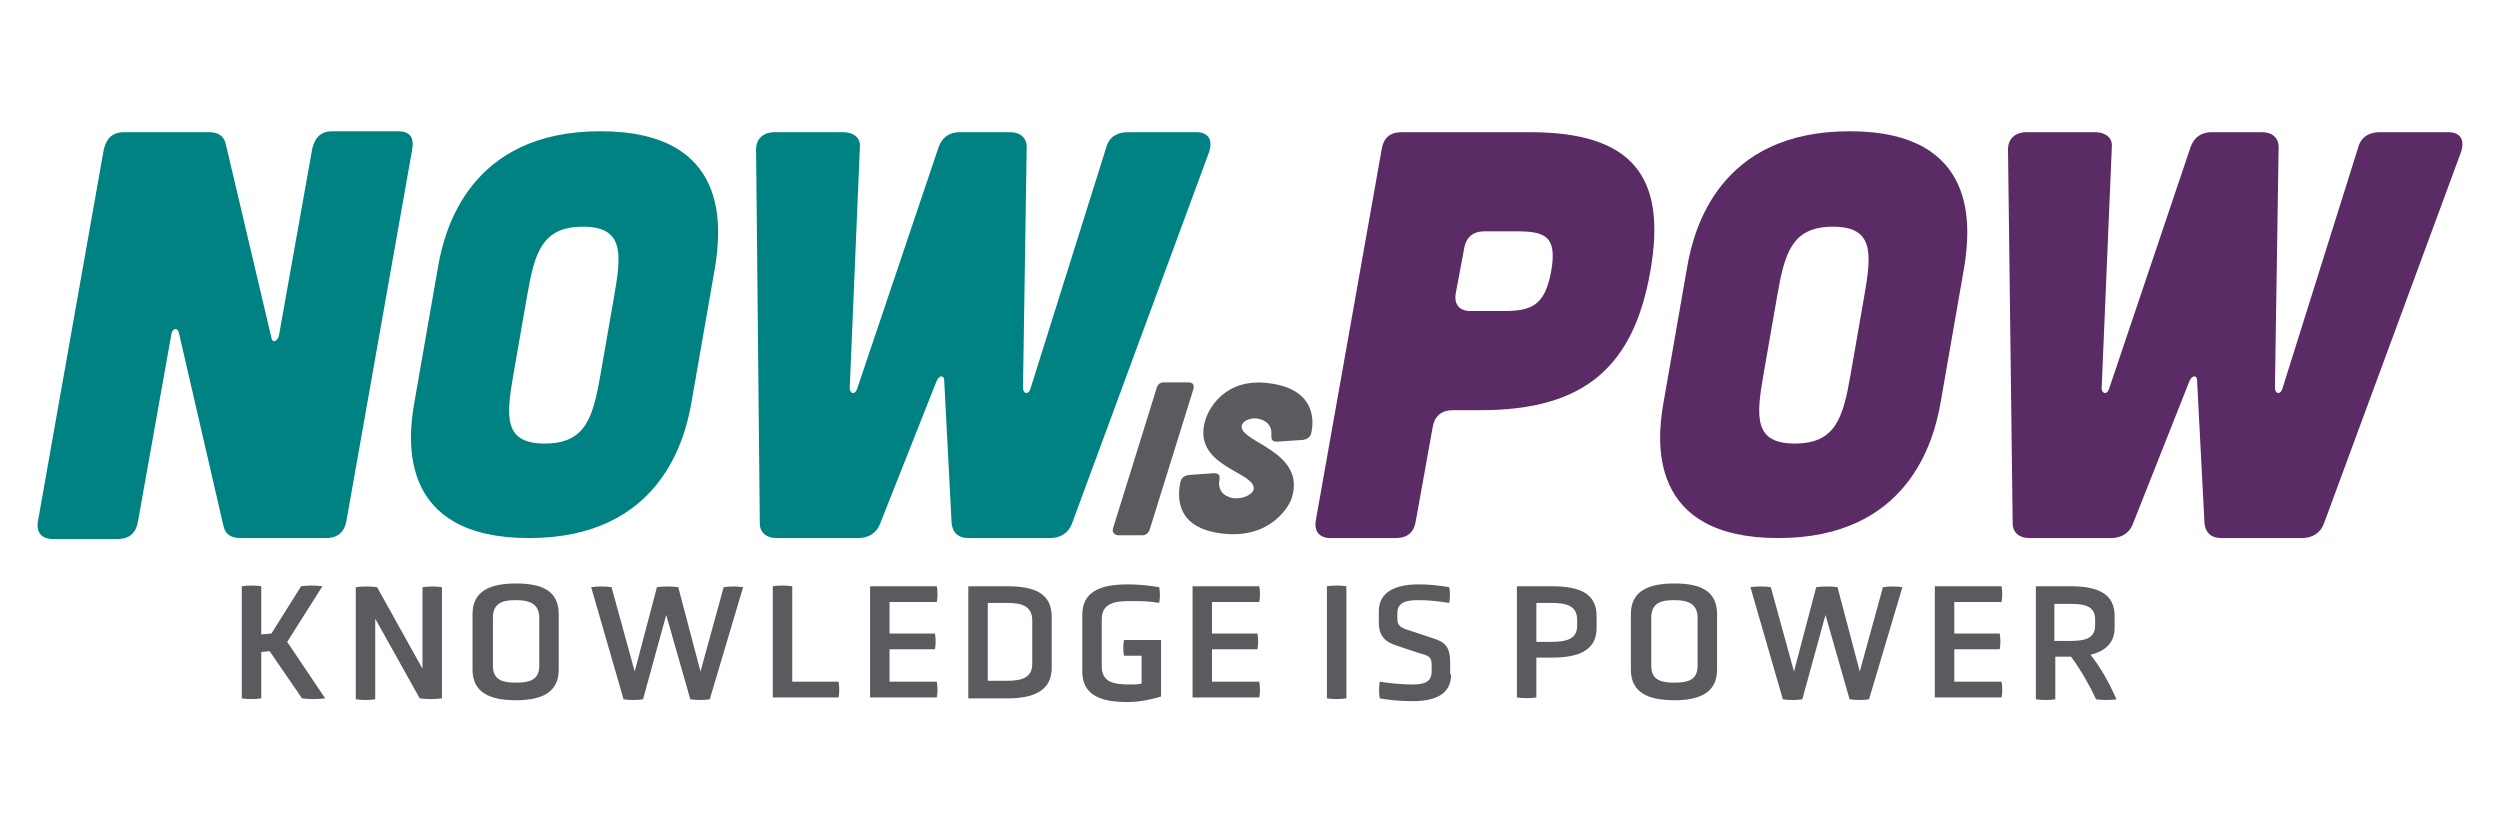 <?xml version="1.0" encoding="UTF-8"?>
<!DOCTYPE svg PUBLIC "-//W3C//DTD SVG 1.1//EN" "http://www.w3.org/Graphics/SVG/1.1/DTD/svg11.dtd">
<svg version="1.1" xmlns="http://www.w3.org/2000/svg" xmlns:xlink="http://www.w3.org/1999/xlink" x="0" y="0" width="600" height="200" viewBox="0, 0, 1200, 400">
  <g id="Layer_1">
    <g>
      <g>
        <g>
          <path d="M100.047,63.445 C104.94,63.445 107.608,65.224 108.498,69.673 L130.293,162.192 C130.738,164.861 132.962,163.971 133.852,161.302 L149.865,71.452 C151.199,65.669 154.313,63 159.651,63 L190.787,63 C196.569,63 198.793,65.669 197.904,71.452 L166.323,249.819 C165.433,255.156 162.319,258.27 156.537,258.27 L115.615,258.27 C110.722,258.27 108.053,256.491 107.164,252.043 L85.813,159.523 C84.923,156.854 82.699,157.744 82.254,160.413 L66.241,250.263 C65.352,255.601 62.238,258.715 56.456,258.715 L25.319,258.715 C19.982,258.715 17.313,255.601 18.202,250.263 L49.784,71.897 C51.118,66.114 54.232,63.445 59.569,63.445 L100.047,63.445 z" fill="#008282"/>
          <path d="M331.79,193.773 C328.677,211.121 316.667,258.27 253.949,258.27 C191.232,258.27 195.68,211.565 198.793,193.773 L210.358,127.497 C213.472,110.15 225.482,63 288.199,63 C350.917,63 346.024,109.705 343.355,127.497 L331.79,193.773 z M294.871,141.731 C298.43,121.27 299.319,108.815 279.748,108.815 C260.177,108.815 256.618,121.27 253.06,141.731 L246.388,179.984 C242.829,200.445 241.94,212.9 261.511,212.9 C281.082,212.9 284.641,200.445 288.199,179.984 L294.871,141.731 z" fill="#008282"/>
          <path d="M362.927,72.786 C362.482,67.004 366.04,63.445 371.823,63.445 L404.738,63.445 C409.631,63.445 413.19,66.114 412.745,70.562 L407.852,186.656 C408.297,189.325 410.521,189.325 411.41,186.656 L450.553,70.562 C452.332,65.669 455.891,63.445 460.784,63.445 L484.803,63.445 C489.696,63.445 492.81,66.114 492.81,70.562 L491.03,186.656 C491.475,189.325 493.699,189.325 494.589,186.656 L531.063,70.562 C532.397,65.669 536.401,63.445 541.293,63.445 L574.209,63.445 C579.991,63.445 582.216,67.004 580.436,72.786 L514.605,251.153 C512.826,256.046 508.823,258.27 503.93,258.27 L464.787,258.27 C459.894,258.27 457.225,255.601 456.78,251.153 L453.222,182.653 C453.222,179.984 450.998,179.984 449.664,182.653 L422.53,251.153 C420.751,256.046 416.748,258.27 411.855,258.27 L372.712,258.27 C367.819,258.27 364.706,255.601 364.706,251.153 L362.927,72.786 z" fill="#008282"/>
        </g>
        <g>
          <path d="M570.206,183.542 C572.43,183.542 573.319,184.431 572.875,186.655 L551.969,253.821 C551.524,255.6 550.19,256.934 548.41,256.934 L536.845,256.934 C535.066,256.934 533.732,255.6 534.177,253.821 L555.082,186.655 C555.527,184.431 556.862,183.542 558.641,183.542 L570.206,183.542 z" fill="#5B5B5F"/>
          <path d="M612.907,212.009 C610.683,212.009 610.238,211.12 610.238,208.896 C610.683,204.892 608.459,201.779 603.566,200.889 C599.563,200.444 596.449,202.224 596.004,204.448 C595.115,212.454 627.141,216.457 620.024,239.142 C619.134,242.256 610.238,259.159 586.219,256.045 C564.868,253.376 564.868,239.142 566.647,231.136 C567.092,229.357 568.427,228.467 570.206,228.022 L582.66,227.133 C584.884,227.133 585.774,228.022 585.329,230.246 C584.44,235.139 587.108,238.253 592.001,239.142 C596.894,239.587 601.342,237.363 601.787,234.694 C602.677,226.243 571.54,224.019 578.657,201.334 C579.547,198.22 586.664,180.873 609.349,183.987 C630.254,186.655 631.144,200.444 629.365,208.006 C628.92,209.785 627.586,210.675 625.806,211.12 L612.907,212.009 z" fill="#5B5B5F"/>
        </g>
        <g>
          <path d="M734.339,63.445 C783.712,63.445 800.17,84.796 792.164,130.166 C784.157,175.981 760.582,196.887 710.764,196.887 L697.42,196.887 C692.082,196.887 688.524,199.556 687.634,205.338 L679.628,249.819 C678.738,255.601 675.625,258.27 669.842,258.27 L638.706,258.27 C633.368,258.27 630.699,255.156 631.589,249.819 L663.17,71.897 C664.06,66.114 667.173,63.445 672.956,63.445 L734.339,63.445 z M720.995,149.293 C734.339,149.293 741.456,147.513 744.569,130.166 C747.683,112.819 741.011,111.039 727.667,111.039 L712.543,111.039 C707.206,111.039 703.647,113.708 702.758,119.491 L698.754,140.841 C697.865,146.179 700.534,149.293 705.871,149.293 L720.995,149.293 z" fill="#5A2B64"/>
          <path d="M931.388,193.773 C928.274,211.121 916.264,258.27 853.547,258.27 C790.829,258.27 795.277,211.565 798.391,193.773 L809.956,127.497 C813.069,110.15 825.079,63 887.797,63 C950.514,63 945.621,109.705 942.953,127.497 L931.388,193.773 z M894.914,141.731 C898.472,121.27 899.362,108.815 879.79,108.815 C860.219,108.815 856.66,121.27 853.102,141.731 L846.43,179.984 C842.871,200.445 841.982,212.9 861.553,212.9 C881.125,212.9 884.683,200.445 888.242,179.984 L894.914,141.731 z" fill="#5A2B64"/>
          <path d="M963.858,72.786 C963.414,67.004 966.972,63.445 972.754,63.445 L1005.67,63.445 C1010.563,63.445 1014.121,66.114 1013.676,70.562 L1008.784,186.656 C1009.228,189.325 1011.452,189.325 1012.342,186.656 L1051.485,70.562 C1053.264,65.669 1056.823,63.445 1061.715,63.445 L1085.735,63.445 C1090.628,63.445 1093.741,66.114 1093.741,70.562 L1091.962,186.656 C1092.407,189.325 1094.631,189.325 1095.521,186.656 L1131.995,70.562 C1133.329,65.669 1137.332,63.445 1142.225,63.445 L1175.141,63.445 C1180.923,63.445 1183.147,67.004 1181.368,72.786 L1115.537,251.153 C1113.758,256.046 1109.754,258.27 1104.862,258.27 L1066.163,258.27 C1061.271,258.27 1058.602,255.601 1058.157,251.153 L1054.599,182.653 C1054.599,179.984 1052.375,179.984 1051.04,182.653 L1023.907,251.153 C1022.128,256.046 1018.125,258.27 1013.232,258.27 L974.089,258.27 C969.196,258.27 966.082,255.601 966.082,251.153 L963.858,72.786 z" fill="#5A2B64"/>
        </g>
      </g>
      <g>
        <path d="M129.404,312.535 L125.401,312.98 L125.401,335.22 C122.732,335.665 118.729,335.665 116.06,335.22 L116.06,281.399 C118.729,280.954 122.732,280.954 125.401,281.399 L125.401,304.529 L130.294,304.084 L144.527,281.399 C147.641,280.954 151.644,280.954 154.758,281.399 L137.855,308.087 L156.092,335.22 C152.979,335.665 148.086,335.665 144.972,335.22 L129.404,312.535 z" fill="#5B5B5F"/>
        <path d="M180.112,296.967 L180.112,335.665 C176.998,336.11 173.884,336.11 170.771,335.665 L170.771,281.844 C173.884,281.399 177.888,281.399 181.001,281.844 L202.797,320.987 L202.797,281.844 C206.355,281.399 209.024,281.399 212.138,281.844 L212.138,335.22 C208.579,335.665 205.021,335.665 201.462,335.22 L180.112,296.967 z" fill="#5B5B5F"/>
        <path d="M268.183,321.431 C268.183,332.551 259.732,336.11 247.722,336.11 C235.268,336.11 226.816,332.551 226.816,321.431 L226.816,294.743 C226.816,283.623 235.268,280.064 247.722,280.064 C260.177,280.064 268.183,283.623 268.183,294.743 L268.183,321.431 z M258.842,296.522 C258.842,289.405 253.505,288.071 247.722,288.071 C241.94,288.071 236.602,288.961 236.602,296.522 L236.602,319.652 C236.602,326.769 241.94,327.659 247.722,327.659 C253.505,327.659 258.842,326.769 258.842,319.652 L258.842,296.522 z" fill="#5B5B5F"/>
        <path d="M319.781,295.188 L308.66,335.665 C305.992,336.11 301.988,336.11 299.319,335.665 L283.751,281.844 C286.42,281.399 290.868,281.399 293.537,281.844 L304.657,322.321 L315.332,281.844 C318.001,281.399 322.894,281.399 325.563,281.844 L336.238,322.321 L347.358,281.844 C350.027,281.399 354.031,281.399 356.699,281.844 L340.686,335.665 C338.018,336.11 334.459,336.11 331.345,335.665 L319.781,295.188 z" fill="#5B5B5F"/>
        <path d="M370.933,335.22 L370.933,281.399 C373.602,280.954 377.605,280.954 380.274,281.399 L380.274,327.214 L402.514,327.214 C402.959,329.438 402.959,332.996 402.514,334.775 L370.933,334.775 z" fill="#5B5B5F"/>
        <path d="M417.638,335.22 L417.638,281.399 L449.664,281.399 C450.108,283.623 450.108,286.737 449.664,288.961 L426.979,288.961 L426.979,304.084 L448.774,304.084 C449.219,306.308 449.219,309.422 448.774,311.646 L426.979,311.646 L426.979,327.214 L449.664,327.214 C450.108,329.438 450.108,332.996 449.664,334.775 L417.638,334.775 z" fill="#5B5B5F"/>
        <path d="M464.787,335.22 L464.787,281.399 L483.469,281.399 C496.813,281.399 504.819,284.957 504.819,296.077 L504.819,320.542 C504.819,331.217 496.813,335.22 483.469,335.22 L464.787,335.22 z M495.479,297.857 C495.479,290.74 490.141,289.405 483.469,289.405 L474.128,289.405 L474.128,326.769 L483.469,326.769 C490.141,326.769 495.479,325.435 495.479,318.763 L495.479,297.857 z" fill="#5B5B5F"/>
        <path d="M548.41,314.759 L539.514,314.759 C539.069,312.535 539.069,309.422 539.514,307.198 L557.306,307.198 L557.306,334.331 C551.524,336.11 545.742,337 541.293,337 C527.949,337 519.498,333.441 519.498,322.321 L519.498,295.188 C519.498,284.068 527.949,280.509 541.293,280.509 C546.186,280.509 551.079,280.954 556.417,281.844 C556.862,284.068 556.862,287.181 556.417,289.405 C551.524,288.516 547.521,288.516 542.628,288.516 C535.066,288.516 528.839,289.405 528.839,297.412 L528.839,319.652 C528.839,327.659 534.621,328.548 542.628,328.548 C544.407,328.548 546.186,328.548 547.966,328.104 L547.966,314.759 z" fill="#5B5B5F"/>
        <path d="M572.43,335.22 L572.43,281.399 L604.456,281.399 C604.901,283.623 604.901,286.737 604.456,288.961 L581.771,288.961 L581.771,304.084 L603.566,304.084 C604.011,306.308 604.011,309.422 603.566,311.646 L581.771,311.646 L581.771,327.214 L604.456,327.214 C604.901,329.438 604.901,332.996 604.456,334.775 L572.43,334.775 z" fill="#5B5B5F"/>
        <path d="M636.927,281.399 C639.596,280.954 643.599,280.954 646.268,281.399 L646.268,335.22 C643.599,335.665 639.596,335.665 636.927,335.22 L636.927,281.399 z" fill="#5B5B5F"/>
        <path d="M696.531,323.655 C696.531,332.996 689.414,336.555 677.849,336.555 C672.956,336.555 667.173,336.11 662.281,335.22 C661.836,332.996 661.836,329.438 662.281,327.214 C668.063,328.103 672.956,328.548 677.849,328.548 C683.186,328.548 687.19,327.659 687.19,322.321 L687.19,319.207 C687.19,315.204 685.855,314.759 680.962,313.425 L670.287,309.866 C664.949,308.087 661.836,305.418 661.836,298.746 L661.836,293.409 C661.836,284.068 669.842,280.509 680.962,280.509 C685.855,280.509 690.303,280.954 695.641,281.844 C696.086,284.068 696.086,287.181 695.641,289.405 C689.858,288.516 685.855,288.071 680.962,288.071 C675.18,288.071 670.732,288.961 670.732,294.298 L670.732,296.967 C670.732,300.526 672.511,301.415 676.959,302.75 L687.634,306.308 C693.417,308.087 696.086,310.311 696.086,317.873 L696.086,323.655 z" fill="#5B5B5F"/>
        <path d="M728.112,281.399 L745.014,281.399 C758.359,281.399 766.365,284.957 766.365,295.633 L766.365,301.415 C766.365,312.09 757.914,315.649 745.014,315.649 L737.453,315.649 L737.453,334.775 C734.784,335.22 730.781,335.22 728.112,334.775 L728.112,281.399 z M757.024,297.412 C757.024,290.74 751.686,289.405 745.014,289.405 L737.453,289.405 L737.453,308.087 L745.014,308.087 C751.686,308.087 757.024,306.753 757.024,300.525 L757.024,297.412 z" fill="#5B5B5F"/>
        <path d="M824.19,321.431 C824.19,332.551 815.738,336.11 803.729,336.11 C791.274,336.11 782.823,332.551 782.823,321.431 L782.823,294.743 C782.823,283.623 791.274,280.064 803.729,280.064 C816.183,280.064 824.19,283.623 824.19,294.743 L824.19,321.431 z M814.849,296.522 C814.849,289.405 809.511,288.071 803.729,288.071 C797.946,288.071 792.608,288.961 792.608,296.522 L792.608,319.652 C792.608,326.769 797.946,327.659 803.729,327.659 C809.511,327.659 814.849,326.769 814.849,319.652 L814.849,296.522 z" fill="#5B5B5F"/>
        <path d="M876.232,295.188 L865.112,335.665 C862.443,336.11 858.44,336.11 855.771,335.665 L840.203,281.844 C842.871,281.399 847.319,281.399 849.988,281.844 L861.108,322.321 L871.784,281.844 C874.453,281.399 879.345,281.399 882.014,281.844 L892.69,322.321 L903.81,281.844 C906.479,281.399 910.482,281.399 913.151,281.844 L897.138,335.665 C894.469,336.11 890.91,336.11 887.797,335.665 L876.232,295.188 z" fill="#5B5B5F"/>
        <path d="M928.719,335.22 L928.719,281.399 L960.745,281.399 C961.19,283.623 961.19,286.737 960.745,288.961 L938.06,288.961 L938.06,304.084 L959.855,304.084 C960.3,306.308 960.3,309.422 959.855,311.646 L938.06,311.646 L938.06,327.214 L960.745,327.214 C961.19,329.438 961.19,332.996 960.745,334.775 L928.719,334.775 z" fill="#5B5B5F"/>
        <path d="M976.758,281.399 L993.66,281.399 C1007.004,281.399 1015.011,284.957 1015.011,295.633 L1015.011,301.415 C1015.011,308.532 1010.563,312.535 1003.446,314.315 C1008.784,320.987 1012.787,328.548 1015.901,335.665 C1013.232,336.11 1008.784,336.11 1006.115,335.665 C1003.001,328.993 998.998,321.876 994.105,315.204 L986.543,315.204 L986.543,335.665 C983.875,336.11 979.871,336.11 977.203,335.665 L977.203,281.399 z M1005.67,297.412 C1005.67,290.74 1000.332,289.85 993.66,289.85 L986.099,289.85 L986.099,307.642 L993.66,307.642 C1000.332,307.642 1005.67,306.753 1005.67,300.081 L1005.67,297.412 z" fill="#5B5B5F"/>
      </g>
    </g>
  </g>
</svg>
